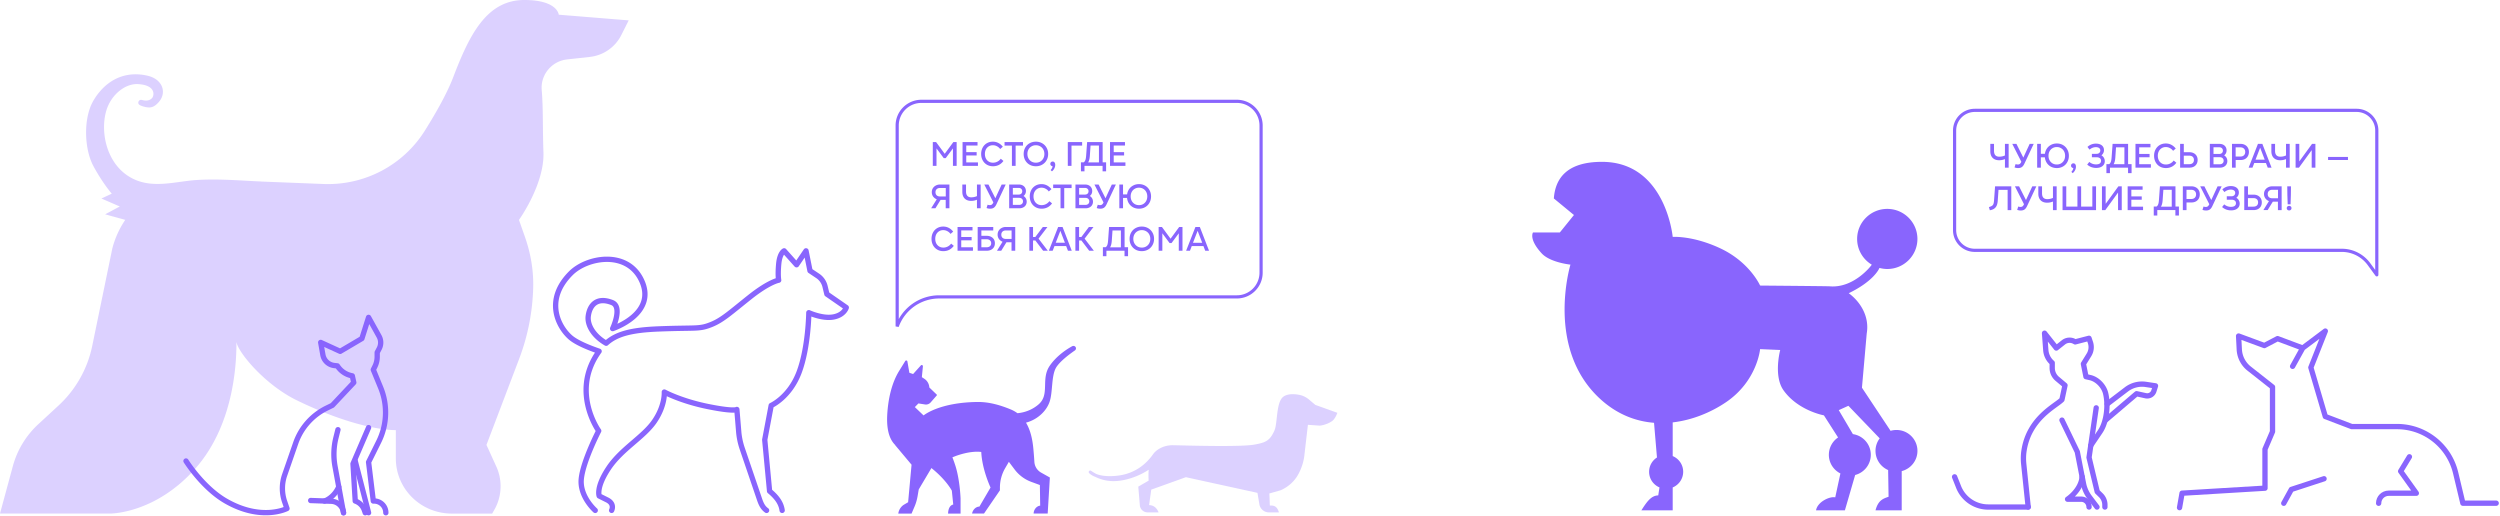 <svg xmlns="http://www.w3.org/2000/svg" fill="none" viewBox="0 0 1178 243"><path fill="#8965FD" d="M263.282 6.914S262.747 0 247.071 0c-17.842 0-25.942 16.567-33.519 36.404-2.858 7.493-8.027 16.651-13.366 25.17-10.216 16.29-28.447 25.894-47.772 25.122-8.976-.35-17.951-.712-26.915-1.062-10.763-.422-21.624-1.472-32.4-.845-9.534.555-19.52 3.85-28.81.157-13.647-5.43-17.441-22.093-14.145-32.977 2.165-7.155 8.72-12.778 15.117-12.331 8.392.59 7.31 5.453 6.495 6.43-1.24 1.51-3.102 1.533-4.877 1.038-1.533-.434-2.42 1.654-1.01 2.402a8.25 8.25 0 0 0 1.752.687c2.748.736 4.682.893 7.382-2.328 3.563-4.248 1.763-10.607-5.716-12.248-11.846-2.594-20.408 3.488-25.273 11.801-4.865 8.314-4.33 22.793 0 30.841 4.33 8.049 8.647 12.996 8.647 12.996l-4.864 2.28 8.647 3.753-6.908 3.692 9.486 2.619a43.222 43.222 0 0 0-6.117 13.562l-9.45 45.852a52.69 52.69 0 0 1-15.92 28.114l-9.462 8.736c-5.777 5.333-9.949 12.175-12.004 19.728L0 241.988h51.932s21.076.181 40-21.092c19.18-21.562 19.484-52.271 19.484-59.86.45 4.573 13.123 20.174 28.617 27.68 30.235 14.648 46.483 13.948 46.483 13.948v13.321c0 14.468 11.821 26.015 26.392 26.015h19.009l1.398-2.474a22.405 22.405 0 0 0 .548-19.692l-4.646-10.196 15.409-40.542a101.732 101.732 0 0 0 6.616-33.58c.207-8.097-1.18-16.169-3.867-23.819l-2.834-8.072s12.077-16.809 11.529-31.819c-.413-11.56-.06-20.32-.814-29.405-.596-7.228 4.743-13.611 12.003-14.407l10.654-1.17c6.373-.7 11.956-4.562 14.826-10.257l3.502-6.962-32.971-2.679.012-.012Z" opacity=".3"/><path stroke="#8965FD" stroke-linecap="round" stroke-linejoin="round" stroke-width="2.5" d="M368.55 240.489c-.51-3.746-2.908-6.559-5.925-9.075l-2.28-24.191 3.048-16.167s8.652-3.839 13.103-15.547c4.451-11.716 4.623-28.172 4.623-28.172s6.41 2.962 11.559 2.022c5.149-.941 6.089-4.451 6.089-4.451l-9.137-6.324-.878-3.644a8.292 8.292 0 0 0-3.456-4.945l-3.628-2.421-1.873-9.373-4.451 6.559-5.854-6.559s-2.108.941-2.578 6.324c-.47 5.392 0 7.5 0 7.5s-4.451.705-13.589 7.961c-9.137 7.265-12.843 10.752-17.984 12.852-5.94 2.422-6.841 1.442-24.881 2.147-13.337.518-20.092 2.469-24.826 6.748-5.869-3.331-9.019-8.558-8.439-12.837.705-5.156 4.051-9.137 11.245-6.324 5.086 1.991.243 12.257.243 12.257s21.542-7.1 13.345-23.267c-6.943-13.69-25.46-10.383-33.03-2.813-12.648 12.648-5.854 25.304-.235 30.217 3.009 2.633 9.254 5.07 13.541 6.544-.384.533-.76 1.081-1.129 1.661-11.715 18.275.941 35.844.941 35.844s-7.265 14.058-8.197 22.49c-.933 8.432 6.559 14.991 6.559 14.991"/><path stroke="#8965FD" stroke-linecap="round" stroke-linejoin="round" stroke-width="2.5" d="M288.195 240.489s1.637-3.049-2.108-4.922l-3.746-1.873s-1.638-3.98 4.451-13.118c6.089-9.137 16.402-14.521 21.55-22.02 5.156-7.5 4.686-13.824 4.686-13.824s7.735 4.216 20.383 6.795c12.648 2.578 13.792 1.41 13.792 1.41l.87 10.454a33 33 0 0 0 1.653 7.93l8.213 24.121c1.026 3.017 2.045 4.161 3.275 5.054"/><path fill="#8965FD" d="M506.687 163.376c-.371-.419-1.007-.482-1.499-.217-2.092 1.14-7.087 4.206-10.497 9.103-4.412 6.334.148 13.554-5.297 18.27-5.444 4.716-11.832 4.212-11.832 4.212l2.442.408a14.985 14.985 0 0 0-3.813-2.259c-4.899-2.016-10.143-3.533-15.481-3.48-18.262.175-25.518 6.339-25.518 6.339l-4.12-3.931 1.684-1.724 3.119.488a2.913 2.913 0 0 0 2.648-.965l2.866-3.279a.316.316 0 0 0-.021-.435l-3.464-3.326a5.257 5.257 0 0 0-2.368-4.106l-1.159-.759.497-5.108c.053-.531-.603-.822-.958-.425l-3.66 4.059-1.764-.589-.927-5.342a.55.55 0 0 0-1.011-.197l-2.892 4.685c-3.665 5.941-5.211 13.702-5.598 20.593-.265 4.743.164 10.806 3.766 14.302l-.043.048 7.738 9.23-1.621 17.682-1.874 1.103c-1.51.886-2.527 2.504-2.76 4.244h6.255l1.16-2.727a22.06 22.06 0 0 0 1.679-5.453l.545-3.204 5.975-10.064c7.028 5.586 9.618 10.653 9.618 10.653l.667 6.53c-1.806.403-2.383 2.435-2.431 4.26h5.884v-7.114s-.296-8.843-2.5-15.618a61.767 61.767 0 0 0-1.35-3.761s7.277-3.278 13.601-2.541c.381 8.35 4.374 16.763 4.374 16.763l-5.254 8.987c-1.716 0-3.177 1.581-3.447 3.278h5.614l7.504-10.944v-1.252c0-3.236.858-6.408 2.479-9.204l1.732-2.981 2.733 3.629a17.27 17.27 0 0 0 7.822 5.814l4.057 1.49.149 9.724c-1.759.17-3.088 1.968-3.088 3.724h6.62l1.028-16.981-4.126-2.318a6.225 6.225 0 0 1-3.172-5.092 182.5 182.5 0 0 0-.493-6.292c-.397-4.271-1.329-8.615-3.458-12.148.015 0 .031-.006.047-.011 5.71-1.549 9.883-5.814 11.207-10.238 1.324-4.419.736-11.199 2.648-15.178 1.499-3.119 6.88-7.05 9.142-8.604.577-.398.688-1.22.206-1.756l-.01.005Z"/><path stroke="#8965FD" stroke-linecap="round" stroke-linejoin="round" stroke-width="2.504" d="M159.609 229.395c-2.266 5.252-6.674 6.686-6.674 6.686M172.105 241.618l-.466-1.321a6.892 6.892 0 0 0-4.255-4.22l-1.05-17.538 7.341-17.049"/><path stroke="#8965FD" stroke-linecap="round" stroke-linejoin="round" stroke-width="2.504" d="M161.871 241.615a6.033 6.033 0 0 0-5.795-5.429l-9.684-.342"/><path stroke="#8965FD" stroke-linecap="round" stroke-linejoin="round" stroke-width="2.504" d="M181.806 241.616a5.538 5.538 0 0 0-5.541-5.542h-.36l-2.23-18.329 4.768-9.595a30.95 30.95 0 0 0 .908-25.552l-3.452-8.392.726-1.452a10.51 10.51 0 0 0 1.11-4.703v-1.977l.938-1.782a6.137 6.137 0 0 0-.065-5.848l-4.939-8.893-3.146 9.967-10.227 6.031-9.182-4.196 1.027 5.842a6.143 6.143 0 0 0 5.323 5.034l1.505.177a10.499 10.499 0 0 0 6.574 4.597l.466.106.69 3.152-10.079 10.728-2.691 1.316a28.92 28.92 0 0 0-14.588 16.482l-5.205 15.001a19.316 19.316 0 0 0-.029 12.57l1.109 3.245M167.379 217.227l6.291 24.389M135.22 239.61s-11.903 6.202-28.821-3.535c-10.894-6.267-18.755-18.848-18.755-18.848"/><path stroke="#8965FD" stroke-linecap="round" stroke-linejoin="round" stroke-width="2.504" d="m159.244 202.471-.938 3.747a32.073 32.073 0 0 0-.437 13.585l4.001 21.816"/><path stroke="#8965FD" stroke-width="1.5" d="M434.168 47.75h148.637c6.305 0 11.418 5.112 11.418 11.418v69.311c0 6.305-5.113 11.417-11.418 11.417H442.539a21.03 21.03 0 0 0-19.789 13.916V59.167c0-6.306 5.112-11.417 11.418-11.417Z"/><path fill="#8965FD" d="m445.155 72.468 4.064-5.52h1.552v11.2h-1.744v-8.224l-3.408 4.592h-.928l-3.408-4.592v8.224h-1.744v-11.2h1.552l4.064 5.52Zm8.4 5.68v-11.2h7.056v1.616h-5.968l.656-.608v9.184l-.656-.624h6.176v1.632h-7.264Zm1.536-4.896v-1.568h5.104v1.568h-5.104Zm12.815 5.088c-1.099 0-2.069-.25-2.912-.752a5.23 5.23 0 0 1-1.968-2.064c-.469-.885-.704-1.877-.704-2.976 0-1.098.229-2.085.688-2.96a5.241 5.241 0 0 1 1.952-2.08c.843-.5 1.803-.752 2.88-.752.949 0 1.819.208 2.608.624.789.406 1.483.992 2.08 1.76l-1.248 1.088a4.179 4.179 0 0 0-1.52-1.312 4.003 4.003 0 0 0-1.92-.48c-.736 0-1.392.182-1.968.544a3.656 3.656 0 0 0-1.328 1.456c-.309.62-.464 1.323-.464 2.112 0 .79.155 1.5.464 2.128.32.62.768 1.104 1.344 1.456.576.352 1.248.528 2.016.528.747 0 1.435-.165 2.064-.496a4.52 4.52 0 0 0 1.6-1.376l1.248 1.056c-.608.822-1.328 1.446-2.16 1.872-.832.416-1.749.624-2.752.624Zm8.911-.192V67.604h1.744v10.544h-1.744Zm-3.472-9.536v-1.664h8.688v1.664h-8.688Zm14.768 9.728c-1.109 0-2.101-.245-2.976-.736a5.369 5.369 0 0 1-2.048-2.064c-.49-.885-.736-1.882-.736-2.992 0-1.109.246-2.1.736-2.976a5.229 5.229 0 0 1 2.048-2.064c.886-.5 1.878-.752 2.976-.752 1.099 0 2.086.251 2.96.752a5.293 5.293 0 0 1 2.064 2.08c.502.875.752 1.862.752 2.96 0 1.1-.25 2.091-.752 2.976a5.322 5.322 0 0 1-2.064 2.064c-.874.502-1.861.752-2.96.752Zm0-1.68c.768 0 1.456-.176 2.064-.528a3.849 3.849 0 0 0 1.424-1.472c.342-.618.512-1.322.512-2.112 0-.789-.17-1.493-.512-2.112a3.735 3.735 0 0 0-1.424-1.456c-.608-.362-1.296-.544-2.064-.544s-1.456.182-2.064.544a3.742 3.742 0 0 0-1.424 1.456c-.341.62-.512 1.323-.512 2.112 0 .79.171 1.494.512 2.112.342.62.816 1.11 1.424 1.472.608.352 1.296.528 2.064.528Zm6.949 3.472c.362-.384.608-.746.736-1.088.138-.33.208-.74.208-1.232h.848a.908.908 0 0 1-.352.368.898.898 0 0 1-.48.128c-.31 0-.571-.106-.784-.32a1.083 1.083 0 0 1-.32-.8c0-.298.101-.549.304-.752.213-.213.48-.32.8-.32.373 0 .666.144.88.432.213.278.32.662.32 1.152 0 .566-.139 1.115-.416 1.648-.267.534-.64.998-1.12 1.392l-.624-.608Zm8.087-1.984v-11.2h6.752v1.664h-5.776l.768-.768v10.304h-1.744Zm7.01-1.328c.352-.202.635-.42.848-.656.214-.245.384-.586.512-1.024.128-.448.219-1.05.272-1.808l.464-6.384h7.312v10.048h-1.744v-9.152l.752.736h-5.44l.784-.72-.384 5.616c-.074.982-.234 1.782-.48 2.4-.245.608-.592 1.088-1.04 1.44l-1.856-.496Zm-.816 3.904v-4.24h2.16l.208.048h6.688l.368-.048h2.432v4.24h-1.664V77.38l.768.768h-9.92l.624-.768v3.344h-1.664Zm13.696-2.576v-11.2h7.056v1.616h-5.968l.656-.608v9.184l-.656-.624h6.176v1.632h-7.264Zm1.536-4.896v-1.568h5.104v1.568h-5.104Zm-78.956 24.896v-4.736l.032-.416v-5.072l.624.656h-3.296c-.682 0-1.216.182-1.6.544-.384.352-.576.838-.576 1.456 0 .62.192 1.11.576 1.472.384.352.918.528 1.6.528h2.848v1.584h-2.912c-.725 0-1.381-.154-1.968-.464a3.713 3.713 0 0 1-1.392-1.296 3.561 3.561 0 0 1-.496-1.856c0-.682.166-1.296.496-1.84.342-.544.806-.97 1.392-1.28a4.044 4.044 0 0 1 1.968-.48h4.448v11.2h-1.744Zm-6.864 0 2.8-4.496 1.808.272-2.592 4.224h-2.016Zm18.885-3.488c-1.322 0-2.352-.373-3.088-1.12-.736-.757-1.104-1.808-1.104-3.152v-3.44h1.744v3.264c0 .928.208 1.622.624 2.08.416.46 1.035.688 1.856.688.598 0 1.179-.08 1.744-.24a6.038 6.038 0 0 0 1.584-.688l.08 1.712a7.787 7.787 0 0 1-1.696.672 7.042 7.042 0 0 1-1.744.224Zm2.704 3.488v-11.2h1.744v11.2h-1.744Zm6.22.192c-.64 0-1.206-.106-1.696-.32l.496-1.568c.362.14.714.208 1.056.208.362 0 .666-.085.912-.256.245-.17.464-.453.656-.848l.32-.672.336-.672 2.08-4.528 1.264-2.736h1.904l-4.416 9.408c-.331.694-.726 1.2-1.184 1.52-.459.31-1.035.464-1.728.464Zm1.616-2.752-4.384-8.64h1.968l1.36 2.736 2.048 4.048-.992 1.856Zm7.344 2.56v-11.2h4.576c.651 0 1.227.128 1.728.384.501.256.891.62 1.168 1.088.277.47.416.998.416 1.584 0 .598-.139 1.12-.416 1.568-.277.448-.688.811-1.232 1.088l-.016-.544a2.89 2.89 0 0 1 1.472 1.104c.373.523.56 1.126.56 1.808a3.08 3.08 0 0 1-.432 1.616c-.288.47-.699.838-1.232 1.104-.523.267-1.12.4-1.792.4h-4.8Zm1.728-.976-.64-.624h3.568c.565 0 1.013-.149 1.344-.448.341-.298.512-.704.512-1.216s-.171-.917-.512-1.216c-.331-.298-.779-.448-1.344-.448h-3.28v-1.536h3.12c.331 0 .619-.064.864-.192.256-.128.453-.309.592-.544.139-.245.208-.522.208-.832 0-.469-.155-.848-.464-1.136-.299-.288-.704-.432-1.216-.432h-3.392l.64-.624v9.248Zm13.56 1.168c-1.098 0-2.069-.25-2.912-.752a5.244 5.244 0 0 1-1.968-2.064c-.469-.885-.704-1.877-.704-2.976 0-1.098.23-2.085.688-2.96a5.248 5.248 0 0 1 1.952-2.08c.843-.5 1.803-.752 2.88-.752.95 0 1.819.208 2.608.624.79.406 1.483.992 2.08 1.76l-1.248 1.088a4.179 4.179 0 0 0-1.52-1.312 4.003 4.003 0 0 0-1.92-.48c-.736 0-1.392.182-1.968.544a3.656 3.656 0 0 0-1.328 1.456c-.309.62-.464 1.323-.464 2.112 0 .79.155 1.5.464 2.128.32.62.768 1.104 1.344 1.456.576.352 1.248.528 2.016.528.747 0 1.435-.165 2.064-.496a4.51 4.51 0 0 0 1.6-1.376l1.248 1.056c-.608.822-1.328 1.446-2.16 1.872-.832.416-1.749.624-2.752.624Zm8.911-.192V87.604h1.744v10.544h-1.744Zm-3.472-9.536v-1.664h8.688v1.664h-8.688Zm10.507 9.536v-11.2h4.576c.651 0 1.227.128 1.728.384.502.256.891.62 1.168 1.088.278.47.416.998.416 1.584 0 .598-.138 1.12-.416 1.568-.277.448-.688.811-1.232 1.088l-.016-.544c.619.214 1.11.582 1.472 1.104.374.523.56 1.126.56 1.808a3.08 3.08 0 0 1-.432 1.616c-.288.47-.698.838-1.232 1.104-.522.267-1.12.4-1.792.4h-4.8Zm1.728-.976-.64-.624h3.568c.566 0 1.014-.149 1.344-.448.342-.298.512-.704.512-1.216s-.17-.917-.512-1.216c-.33-.298-.778-.448-1.344-.448h-3.28v-1.536h3.12c.331 0 .619-.064.864-.192a1.39 1.39 0 0 0 .592-.544c.139-.245.208-.522.208-.832 0-.469-.154-.848-.464-1.136-.298-.288-.704-.432-1.216-.432h-3.392l.64-.624v9.248Zm9.984 1.168c-.64 0-1.205-.106-1.696-.32l.496-1.568a2.95 2.95 0 0 0 1.056.208c.363 0 .667-.085.912-.256.245-.17.464-.453.656-.848l.32-.672.336-.672 2.08-4.528 1.264-2.736h1.904l-4.416 9.408c-.331.694-.725 1.2-1.184 1.52-.459.31-1.035.464-1.728.464Zm1.616-2.752-4.384-8.64h1.968l1.36 2.736 2.048 4.048-.992 1.856Zm16.608 2.752c-1.088 0-2.064-.245-2.928-.736a5.435 5.435 0 0 1-2.016-2.064c-.48-.885-.72-1.882-.72-2.992 0-1.109.24-2.1.72-2.976a5.255 5.255 0 0 1 2.032-2.064c.864-.5 1.835-.752 2.912-.752 1.088 0 2.064.251 2.928.752a5.253 5.253 0 0 1 2.016 2.08c.491.875.736 1.862.736 2.96 0 1.1-.245 2.091-.736 2.976a5.281 5.281 0 0 1-2.016 2.064c-.864.502-1.84.752-2.928.752Zm-9.264-.192v-11.2h1.744v11.2h-1.744Zm1.472-4.88v-1.664h3.36v1.664h-3.36Zm7.776 3.392c.757 0 1.435-.176 2.032-.528a3.775 3.775 0 0 0 1.392-1.472c.331-.618.496-1.322.496-2.112 0-.789-.165-1.493-.496-2.112a3.663 3.663 0 0 0-1.392-1.456c-.597-.362-1.275-.544-2.032-.544-.747 0-1.419.182-2.016.544a3.663 3.663 0 0 0-1.392 1.456c-.331.62-.496 1.323-.496 2.112 0 .79.165 1.494.496 2.112.331.62.795 1.11 1.392 1.472.597.352 1.269.528 2.016.528Zm-92.163 21.68c-1.098 0-2.069-.25-2.912-.752a5.24 5.24 0 0 1-1.968-2.064c-.469-.885-.704-1.877-.704-2.976 0-1.098.23-2.085.688-2.96a5.254 5.254 0 0 1 1.952-2.08c.843-.501 1.803-.752 2.88-.752.95 0 1.819.208 2.608.624.79.406 1.483.992 2.08 1.76l-1.248 1.088a4.187 4.187 0 0 0-1.52-1.312 4.003 4.003 0 0 0-1.92-.48c-.736 0-1.392.182-1.968.544a3.66 3.66 0 0 0-1.328 1.456c-.309.619-.464 1.323-.464 2.112 0 .79.155 1.499.464 2.128.32.619.768 1.104 1.344 1.456.576.352 1.248.528 2.016.528.747 0 1.435-.165 2.064-.496a4.502 4.502 0 0 0 1.6-1.376l1.248 1.056c-.608.822-1.328 1.446-2.16 1.872-.832.416-1.749.624-2.752.624Zm6.681-.192v-11.2h7.056v1.616h-5.968l.656-.608v9.184l-.656-.624h6.176v1.632h-7.264Zm1.536-4.896v-1.568h5.104v1.568h-5.104Zm7.948 4.896v-11.2h1.744v10.224l-.656-.656h3.04c.693 0 1.237-.165 1.632-.496.405-.341.608-.805.608-1.392 0-.586-.203-1.05-.608-1.392-.395-.341-.939-.512-1.632-.512h-3.376v-1.616h3.488c.768 0 1.445.15 2.032.448.587.288 1.04.694 1.36 1.216.32.523.48 1.142.48 1.856 0 .704-.16 1.323-.48 1.856-.32.523-.773.934-1.36 1.232-.587.288-1.264.432-2.032.432h-4.24Zm.864-9.568v-1.632h6.48v1.632h-6.48Zm15.091 9.568v-4.736l.032-.416v-5.072l.624.656h-3.296c-.683 0-1.216.182-1.6.544-.384.352-.576.838-.576 1.456 0 .619.192 1.11.576 1.472.384.352.917.528 1.6.528h2.848v1.584h-2.912c-.725 0-1.381-.154-1.968-.464a3.698 3.698 0 0 1-1.392-1.296 3.55 3.55 0 0 1-.496-1.856c0-.682.165-1.296.496-1.84.341-.544.805-.97 1.392-1.28a4.044 4.044 0 0 1 1.968-.48h4.448v11.2h-1.744Zm-6.864 0 2.8-4.496 1.808.272-2.592 4.224h-2.016Zm21.765 0-4.304-5.664 4.16-5.536h2.176l-4.608 6.032v-1.056l4.768 6.224h-2.192Zm-6.512 0v-11.2h1.744v11.2h-1.744Zm1.184-4.832v-1.632h2.176v1.632h-2.176Zm8.009 4.832 4.384-11.2h2.08l4.336 11.2h-1.792l-1.12-2.896-.176-.512-2.448-6.4h.32l-2.544 6.56-.128.384-1.104 2.864h-1.808Zm2.272-2.192.592-1.568h5.392l.592 1.568h-6.576Zm16.75 2.192-4.304-5.664 4.16-5.536h2.176l-4.608 6.032v-1.056l4.768 6.224h-2.192Zm-6.512 0v-11.2h1.744v11.2h-1.744Zm1.184-4.832v-1.632h2.176v1.632h-2.176Zm12.592 3.504c.352-.202.635-.421.848-.656.213-.245.384-.586.512-1.024.128-.448.219-1.05.272-1.808l.464-6.384h7.312v10.048h-1.744v-9.152l.752.736h-5.44l.784-.72-.384 5.616c-.075.982-.235 1.782-.48 2.4-.245.608-.592 1.088-1.04 1.44l-1.856-.496Zm-.816 3.904v-4.24h2.16l.208.048h6.688l.368-.048h2.432v4.24h-1.664v-3.344l.768.768h-9.92l.624-.768v3.344h-1.664Zm18.333-2.384c-1.11 0-2.102-.245-2.976-.736a5.351 5.351 0 0 1-2.048-2.064c-.491-.885-.736-1.882-.736-2.992 0-1.109.245-2.101.736-2.976a5.22 5.22 0 0 1 2.048-2.064c.885-.501 1.877-.752 2.976-.752 1.098 0 2.085.251 2.96.752a5.312 5.312 0 0 1 2.064 2.08c.501.875.752 1.862.752 2.96 0 1.099-.251 2.091-.752 2.976a5.332 5.332 0 0 1-2.064 2.064c-.875.502-1.862.752-2.96.752Zm0-1.68c.768 0 1.456-.176 2.064-.528a3.85 3.85 0 0 0 1.424-1.472c.341-.618.512-1.322.512-2.112 0-.789-.171-1.493-.512-2.112a3.746 3.746 0 0 0-1.424-1.456c-.608-.362-1.296-.544-2.064-.544s-1.456.182-2.064.544a3.74 3.74 0 0 0-1.424 1.456c-.342.619-.512 1.323-.512 2.112 0 .79.17 1.494.512 2.112.341.619.816 1.11 1.424 1.472.608.352 1.296.528 2.064.528Zm13.557-4.192 4.064-5.52h1.552v11.2h-1.744v-8.224l-3.408 4.592h-.928l-3.408-4.592v8.224h-1.744v-11.2h1.552l4.064 5.52Zm7.328 5.68 4.384-11.2h2.08l4.336 11.2h-1.792l-1.12-2.896-.176-.512-2.448-6.4h.32l-2.544 6.56-.128.384-1.104 2.864h-1.808Zm2.272-2.192.592-1.568h5.392l.592 1.568h-6.576ZM722.369 109.526h12.635l6.638-8.215-9.473-7.803c.665-9.096 5.756-17.235 22.652-17.246 30.065-.011 33.357 35.362 33.357 35.362s9.528-.685 22.522 5.433c13.811 6.51 18.662 17.497 18.662 17.497s31.755.271 32.78.358c11.239.967 19.403-9.454 19.839-10.193-4.131-2.478-6.9-6.977-6.9-12.128 0-7.824 6.366-14.16 14.204-14.16 7.838 0 14.204 6.346 14.204 14.16 0 7.813-6.366 14.16-14.204 14.16-1.275 0-2.518-.185-3.695-.5-.044.109-.088.228-.142.337-.207.369-2.78 5.988-14.324 11.574 5.429 3.988 9.876 10.943 8.47 19.017l-2.245 25.506 13.484 20.321a9.798 9.798 0 0 1 2.78-.402c5.461 0 9.887 4.412 9.887 9.857 0 4.586-3.15 8.433-7.413 9.53v18.486h-12.35c1.286-4.825 3.586-5.488 6.159-6.412l-.208-12.573c-3.499-1.522-5.951-4.988-5.951-9.042a9.77 9.77 0 0 1 1.973-5.89l-14.749-15.355-4.535 2.053 6.66 11.302c4.775.696 8.438 4.782 8.438 9.737 0 4.576-3.129 8.412-7.369 9.52l-4.84 16.649h-13.594c.698-4.108 6.65-6.705 9.048-6.108l2.431-11.269c-3.227-1.619-5.44-4.945-5.44-8.792a9.848 9.848 0 0 1 4.339-8.161l-6.672-10.422s-12.241-2.206-19.065-11.856c-4.786-6.77-1.527-18.941-1.527-18.941l-9.473-.413s-1.351 15.062-16.111 25.049c-6.912 4.673-15.709 8.4-25.073 9.476v15.877c2.9 1.206 4.939 4.064 4.939 7.39 0 3.325-2.039 6.183-4.939 7.39v10.78h-14.759c2.572-4.043 4.622-6.977 7.946-7.031l.589-3.76c-2.878-1.217-4.894-4.065-4.894-7.368 0-2.837 1.482-5.314 3.706-6.738l-1.385-16.344c-8.524-.674-17.158-3.88-24.974-10.889-26.522-23.778-14.411-63.639-14.411-63.639s-9.571-.967-13.582-5.336c-6.225-6.781-4.045-9.856-4.045-9.856v.021Z"/><path fill="#8965FD" d="m619.759 190.767-3.025-2.552a10.016 10.016 0 0 0-4.608-2.179c-2.205-.411-5.184-.59-7.253.782-3.671 2.429-2.798 12.501-4.363 16.052-2.197 4.988-4.356 5.667-9.294 6.603-6.412 1.218-31.466.455-38.459.321-1.778-.032-3.555.275-5.184.987-1.493.654-3.154 1.699-4.266 3.295-5.081 7.167-11.609 9.398-16.218 10.001-5.183.679-8.48.038-10.425-.705a21.363 21.363 0 0 1-2.528-1.526.724.724 0 0 0-.943.096.708.708 0 0 0-.026.942c.064.084.918 1.058 3.044 1.859 2.663 1.315 5.468 1.962 8.493 1.962 2.657 0 5.482-.5 8.539-1.5a33.786 33.786 0 0 0 8.028-3.866c-.226 2.815-.02 5.129-.02 5.129l-4.893 2.833.737 8.796a3.667 3.667 0 0 0 3.659 3.34h5.184c-.828-1.981-2.146-3.346-4.486-3.436l1.021-7.283 16.314-5.866 33.728 7.379.911 5.417c.369 2.186 2.275 3.789 4.512 3.789h4.692c-.898-3.096-2.559-3.282-4.285-3.237l-.207-5.68 5.307-1.507c3.477-1.526 6.418-4.096 8.247-7.404 1.532-2.77 2.554-5.86 2.896-8.789l1.7-14.642 5.481.371c1.823-.038 5.372-1.333 6.606-2.775 1.228-1.443 1.784-3.257 1.784-3.257l-10.4-3.738v-.012Z" opacity=".3"/><path stroke="#8965FD" stroke-linecap="round" stroke-linejoin="round" stroke-width="2.5" d="M991.825 238.915v-1.013a6.354 6.354 0 0 0-1.912-4.55l-1.7-1.662-3.857-16.138 3.375-23.368M971.597 197.963l7.225 14.937 2.912 14.944a15.853 15.853 0 0 0 2.925 6.538l3.444 4.537"/><path stroke="#8965FD" stroke-linecap="round" stroke-linejoin="round" stroke-width="2.5" d="M984.356 238.908a3.686 3.686 0 0 0-3.687-3.688h-6.432s6.288-4.056 6.875-10.525M985.17 209.912s2.194-3.212 4.45-6.581c3.125-4.662 3.875-12.619 2.531-18.069-.831-3.362-3.912-6.581-7.293-7.343l-1.95-.444-1.207-6.025 2.625-4.231a6.914 6.914 0 0 0 .682-5.831l-.663-1.982-6.506 1.688-.413-.219a4.694 4.694 0 0 0-5.143.456l-3.357 2.657-5.537-6.988.587 7.975a8.747 8.747 0 0 0 2.963 5.944l.062.056v2.425c0 1.975.875 3.85 2.388 5.119l3.637 3.056-1.443 6.744c-2.944 3.05-15.507 8.625-17.863 24.012-.325 2.106-.35 4.256-.131 6.375l2.094 20.2"/><path stroke="#8965FD" stroke-linecap="round" stroke-linejoin="round" stroke-width="2.5" d="m992.918 190.37 9.042-6.887a12.136 12.136 0 0 1 9.16-2.35l4.55.681-.77 2.444a3.287 3.287 0 0 1-3.84 2.212l-4.3-.944-14.605 12.432M921 224.695l1.875 4.732a15.01 15.01 0 0 0 13.956 9.481h18.856M1095.09 225.586l-15.4 5.04-3.58 6.507"/><path stroke="#8965FD" stroke-linecap="round" stroke-linejoin="round" stroke-width="2.5" d="m1027 239.201 1.19-6.809 39.07-2.363v-18.356l3.55-8.287v-21.021l-10.99-8.664a12.285 12.285 0 0 1-4.67-9.074l-.32-6.289 12.14 4.483 6.22-3.259 11.85 4.434 10.65-7.996-6.81 17.168 6.81 23.094 12.43 4.737h21.33c13.17 0 24.62 9.051 27.66 21.858l3.4 14.248h15.69M1085.02 164.037l-4.75 8.578"/><path stroke="#8965FD" stroke-linecap="round" stroke-linejoin="round" stroke-width="2.5" d="m1135.32 215.236-4.14 6.81 7.4 10.359h-13.03c-2.61 0-4.73 2.12-4.73 4.737"/><path stroke="#8965FD" stroke-linejoin="round" stroke-width="1.5" d="M1119.95 61.51c0-5.252-4.26-9.51-9.51-9.51H930.513a9.51 9.51 0 0 0-9.511 9.51v46.934c0 5.252 4.258 9.51 9.511 9.51h172.947c5.05 0 9.8 2.413 12.79 6.494l3.7 5.054V61.511Z"/><path fill="#8965FD" d="M942.025 75.512c-1.323 0-2.352-.373-3.088-1.12-.736-.757-1.104-1.808-1.104-3.152V67.8h1.744v3.264c0 .928.208 1.621.624 2.08.416.459 1.034.688 1.856.688.597 0 1.178-.08 1.744-.24a6.038 6.038 0 0 0 1.584-.688l.08 1.712a7.827 7.827 0 0 1-1.696.672 7.052 7.052 0 0 1-1.744.224ZM944.729 79V67.8h1.744V79h-1.744Zm6.219.192c-.64 0-1.205-.107-1.696-.32l.496-1.568a2.95 2.95 0 0 0 1.056.208c.363 0 .667-.085.912-.256.245-.17.464-.453.656-.848l.32-.672.336-.672 2.08-4.528 1.264-2.736h1.904l-4.416 9.408c-.331.693-.725 1.2-1.184 1.52-.459.31-1.035.464-1.728.464Zm1.616-2.752-4.384-8.64h1.968l1.36 2.736 2.048 4.048-.992 1.856Zm16.608 2.752c-1.088 0-2.064-.245-2.928-.736a5.435 5.435 0 0 1-2.016-2.064c-.48-.885-.72-1.883-.72-2.992 0-1.11.24-2.101.72-2.976a5.255 5.255 0 0 1 2.032-2.064c.864-.501 1.835-.752 2.912-.752 1.088 0 2.064.25 2.928.752a5.253 5.253 0 0 1 2.016 2.08c.491.875.736 1.861.736 2.96s-.245 2.09-.736 2.976a5.281 5.281 0 0 1-2.016 2.064c-.864.501-1.84.752-2.928.752ZM959.908 79V67.8h1.744V79h-1.744Zm1.472-4.88v-1.664h3.36v1.664h-3.36Zm7.776 3.392c.758 0 1.435-.176 2.032-.528a3.761 3.761 0 0 0 1.392-1.472c.331-.619.496-1.323.496-2.112 0-.79-.165-1.493-.496-2.112a3.649 3.649 0 0 0-1.392-1.456c-.597-.363-1.274-.544-2.032-.544a3.81 3.81 0 0 0-2.016.544 3.662 3.662 0 0 0-1.392 1.456c-.33.619-.496 1.323-.496 2.112 0 .79.166 1.493.496 2.112.331.619.795 1.11 1.392 1.472.598.352 1.27.528 2.016.528Zm6.868 3.472c.363-.384.608-.747.736-1.088.139-.33.208-.741.208-1.232h.848a.895.895 0 0 1-.352.368.894.894 0 0 1-.48.128c-.309 0-.57-.107-.784-.32a1.087 1.087 0 0 1-.32-.8c0-.299.102-.55.304-.752.214-.213.48-.32.8-.32.374 0 .667.144.88.432.214.277.32.661.32 1.152 0 .565-.138 1.115-.416 1.648-.266.533-.64.997-1.12 1.392l-.624-.608Zm11.655-1.856a6.535 6.535 0 0 1-2.272-.4 6.325 6.325 0 0 1-1.92-1.168l.992-1.264c.939.779 1.995 1.168 3.168 1.168.779 0 1.366-.144 1.76-.432.406-.299.608-.725.608-1.28 0-.341-.08-.635-.24-.88a1.49 1.49 0 0 0-.704-.56c-.298-.139-.656-.208-1.072-.208h-2.304v-1.616h2.192c.534 0 .96-.144 1.28-.432.331-.288.496-.683.496-1.184 0-.48-.186-.853-.56-1.12-.362-.277-.869-.416-1.52-.416a4.18 4.18 0 0 0-1.536.288c-.49.181-.976.475-1.456.88l-.976-1.264a5.725 5.725 0 0 1 1.824-1.168 5.76 5.76 0 0 1 2.144-.4c.779 0 1.451.123 2.016.368.576.245 1.019.597 1.328 1.056.31.459.464 1.003.464 1.632a3.02 3.02 0 0 1-.464 1.648c-.298.49-.725.875-1.28 1.152l-.016-.56a2.901 2.901 0 0 1 1.552 1.12c.395.544.592 1.157.592 1.84 0 .981-.368 1.76-1.104 2.336-.725.576-1.722.864-2.992.864Zm5.677-1.456c.352-.203.635-.421.848-.656.214-.245.384-.587.512-1.024.128-.448.219-1.05.272-1.808l.464-6.384h7.308v10.048h-1.74v-9.152l.75.736h-5.438l.784-.72-.384 5.616c-.074.981-.234 1.781-.48 2.4-.245.608-.592 1.088-1.04 1.44l-1.856-.496Zm-.816 3.904v-4.24h2.16l.208.048h6.692l.36-.048h2.44v4.24h-1.67v-3.344l.77.768h-9.92l.624-.768v3.344h-1.664Zm13.7-2.576V67.8h7.05v1.616h-5.97l.66-.608v9.184l-.66-.624h6.18V79h-7.26Zm1.53-4.896v-1.568h5.11v1.568h-5.11Zm12.82 5.088c-1.1 0-2.07-.25-2.91-.752a5.194 5.194 0 0 1-1.97-2.064c-.47-.885-.71-1.877-.71-2.976s.23-2.085.69-2.96a5.257 5.257 0 0 1 1.95-2.08c.85-.501 1.81-.752 2.88-.752.95 0 1.82.208 2.61.624.79.405 1.48.992 2.08 1.76l-1.25 1.088a4.122 4.122 0 0 0-1.52-1.312c-.59-.32-1.23-.48-1.92-.48-.73 0-1.39.181-1.96.544-.57.352-1.01.837-1.33 1.456-.31.619-.47 1.323-.47 2.112 0 .79.16 1.499.47 2.128.32.619.77 1.104 1.34 1.456.58.352 1.25.528 2.02.528.74 0 1.43-.165 2.06-.496.64-.33 1.17-.79 1.6-1.376l1.25 1.056c-.61.821-1.33 1.445-2.16 1.872-.83.416-1.75.624-2.75.624Zm6.68-.192V67.8h1.74v4.56l-.01.48v5.184l-.64-.656h3.16c.74 0 1.3-.176 1.68-.528.39-.352.58-.843.58-1.472 0-.63-.19-1.12-.58-1.472-.38-.363-.94-.544-1.68-.544h-3.5V71.72h3.63c.77 0 1.45.155 2.03.464a3.2 3.2 0 0 1 1.36 1.28c.32.544.48 1.179.48 1.904 0 .725-.16 1.36-.48 1.904-.32.544-.77.97-1.36 1.28-.58.299-1.26.448-2.03.448h-4.38Zm14 0V67.8h4.57c.65 0 1.23.128 1.73.384s.89.619 1.17 1.088c.28.47.42.997.42 1.584 0 .597-.14 1.12-.42 1.568-.28.448-.69.81-1.23 1.088l-.02-.544c.62.213 1.11.581 1.47 1.104.38.523.56 1.125.56 1.808a3.06 3.06 0 0 1-.43 1.616c-.29.47-.7.837-1.23 1.104-.52.267-1.12.4-1.79.4h-4.8Zm1.73-.976-.64-.624h3.56c.57 0 1.02-.15 1.35-.448.34-.299.51-.704.51-1.216s-.17-.917-.51-1.216c-.33-.299-.78-.448-1.35-.448h-3.28v-1.536h3.12c.33 0 .62-.064.87-.192s.45-.31.59-.544c.14-.245.21-.523.21-.832 0-.47-.16-.848-.47-1.136-.29-.288-.7-.432-1.21-.432h-3.39l.64-.624v9.248Zm8.71.976V67.8h4.06c.78 0 1.46.16 2.05.48.59.31 1.05.752 1.37 1.328.33.565.5 1.227.5 1.984 0 .757-.17 1.424-.5 2a3.372 3.372 0 0 1-1.37 1.344c-.59.31-1.27.464-2.05.464h-3.31v-1.632h3.18c.72 0 1.28-.192 1.68-.576.42-.395.63-.928.63-1.6s-.21-1.2-.63-1.584c-.4-.384-.96-.576-1.68-.576h-2.85l.64-.656v5.504l.02.48V79h-1.74Zm7.85 0 4.38-11.2h2.08l4.34 11.2h-1.8l-1.12-2.896-.17-.512-2.45-6.4h.32l-2.54 6.56-.13.384-1.11 2.864h-1.8Zm2.27-2.192.59-1.568h5.39l.59 1.568h-6.57Zm12.63-1.296c-1.32 0-2.35-.373-3.09-1.12-.73-.757-1.1-1.808-1.1-3.152V67.8h1.74v3.264c0 .928.21 1.621.63 2.08.41.459 1.03.688 1.85.688.6 0 1.18-.08 1.75-.24a6.1 6.1 0 0 0 1.58-.688l.08 1.712a7.84 7.84 0 0 1-1.69.672c-.59.15-1.17.224-1.75.224Zm2.71 3.488V67.8h1.74V79h-1.74Zm4.52 0V67.8h1.74v10.288l-.7-1.072 6.7-9.216h1.59V79h-1.75V68.696l.71 1.072-6.71 9.232h-1.58Zm24.67-3.616h-9.37V73.96h9.37v1.424ZM937.177 97.576c.65-.181 1.13-.379 1.44-.592a1.77 1.77 0 0 0 .688-.88c.138-.384.234-.933.288-1.648l.48-6.656h7.648V99h-1.728V88.696l.752.768h-5.792l.8-.768-.416 5.872c-.064.96-.24 1.75-.528 2.368a3.393 3.393 0 0 1-1.216 1.424c-.512.341-1.174.581-1.984.72l-.432-1.504Zm15.021 1.616c-.64 0-1.205-.107-1.696-.32l.496-1.568a2.95 2.95 0 0 0 1.056.208c.363 0 .667-.085.912-.256.245-.17.464-.453.656-.848l.32-.672.336-.672 2.08-4.528 1.264-2.736h1.904l-4.416 9.408c-.331.693-.725 1.2-1.184 1.52-.459.31-1.035.464-1.728.464Zm1.616-2.752-4.384-8.64h1.968l1.36 2.736 2.048 4.048-.992 1.856Zm10.836-.928c-1.323 0-2.352-.373-3.088-1.12-.736-.757-1.104-1.808-1.104-3.152V87.8h1.744v3.264c0 .928.208 1.621.624 2.08.416.459 1.034.688 1.856.688.597 0 1.178-.08 1.744-.24a6.038 6.038 0 0 0 1.584-.688l.08 1.712a7.827 7.827 0 0 1-1.696.672 7.052 7.052 0 0 1-1.744.224ZM967.354 99V87.8h1.744V99h-1.744Zm5.371 0v-1.664h14.096V99h-14.096Zm-.848 0V87.8h1.744V99h-1.744Zm7.008-.624V87.8h1.744v10.576h-1.744Zm7.024.624V87.8h1.744V99h-1.744Zm4.531 0V87.8h1.744v10.288l-.704-1.072 6.704-9.216h1.584V99h-1.744V88.696l.704 1.072L992.024 99h-1.584Zm12.11 0V87.8h7.05v1.616h-5.96l.65-.608v9.184l-.65-.624h6.17V99h-7.26Zm1.53-4.896v-1.568h5.11v1.568h-5.11Zm11.59 3.568c.35-.203.63-.421.85-.656.21-.245.38-.587.51-1.024.13-.448.22-1.05.27-1.808l.46-6.384h7.32v10.048h-1.75v-9.152l.75.736h-5.44l.79-.72-.39 5.616c-.07.981-.23 1.781-.48 2.4-.24.608-.59 1.088-1.04 1.44l-1.85-.496Zm-.82 3.904v-4.24h2.16l.21.048h6.69l.37-.048h2.43v4.24h-1.67v-3.344l.77.768h-9.92l.63-.768v3.344h-1.67Zm13.7-2.576V87.8h4.06c.78 0 1.46.16 2.05.48.6.31 1.06.752 1.38 1.328.33.565.49 1.227.49 1.984 0 .757-.16 1.424-.49 2a3.337 3.337 0 0 1-1.38 1.344c-.59.31-1.27.464-2.05.464h-3.31v-1.632h3.18c.72 0 1.28-.192 1.68-.576.42-.395.63-.928.63-1.6s-.21-1.2-.63-1.584c-.4-.384-.96-.576-1.68-.576h-2.84l.64-.656v5.504l.01.48V99h-1.74Zm10.96.192c-.64 0-1.2-.107-1.7-.32l.5-1.568c.36.139.72.208 1.06.208.36 0 .66-.085.91-.256.24-.17.46-.453.65-.848l.32-.672.34-.672 2.08-4.528 1.26-2.736h1.91l-4.42 9.408c-.33.693-.72 1.2-1.18 1.52-.46.31-1.04.464-1.73.464Zm1.62-2.752-4.39-8.64h1.97l1.36 2.736 2.05 4.048-.99 1.856Zm10.11 2.688c-.79 0-1.54-.133-2.27-.4a6.423 6.423 0 0 1-1.92-1.168l.99-1.264c.94.779 2 1.168 3.17 1.168.78 0 1.37-.144 1.76-.432.41-.299.61-.725.61-1.28 0-.341-.08-.635-.24-.88-.16-.245-.4-.432-.71-.56-.29-.139-.65-.208-1.07-.208h-2.3v-1.616h2.19c.53 0 .96-.144 1.28-.432.33-.288.5-.683.5-1.184 0-.48-.19-.853-.56-1.12-.37-.277-.87-.416-1.52-.416-.54 0-1.05.096-1.54.288-.49.181-.98.475-1.46.88l-.97-1.264a5.686 5.686 0 0 1 1.82-1.168c.67-.267 1.39-.4 2.15-.4.77 0 1.45.123 2.01.368.58.245 1.02.597 1.33 1.056.31.459.46 1.003.46 1.632 0 .608-.15 1.157-.46 1.648-.3.49-.73.875-1.28 1.152l-.02-.56c.65.203 1.17.576 1.56 1.12.39.544.59 1.157.59 1.84 0 .981-.37 1.76-1.11 2.336-.72.576-1.72.864-2.99.864Zm6.26-.128V87.8h1.75v4.56l-.02.48v5.184l-.64-.656h3.17c.73 0 1.29-.176 1.68-.528.38-.352.57-.843.57-1.472 0-.63-.19-1.12-.57-1.472-.39-.363-.95-.544-1.68-.544h-3.51V91.72h3.64c.76 0 1.44.155 2.03.464.58.299 1.04.725 1.36 1.28.32.544.48 1.179.48 1.904 0 .725-.16 1.36-.48 1.904-.32.544-.78.97-1.36 1.28-.59.299-1.27.448-2.03.448h-4.39Zm15.86 0v-4.736l.04-.416v-5.072l.62.656h-3.3c-.68 0-1.21.181-1.6.544-.38.352-.57.837-.57 1.456s.19 1.11.57 1.472c.39.352.92.528 1.6.528h2.85v1.584h-2.91c-.73 0-1.38-.155-1.97-.464a3.663 3.663 0 0 1-1.39-1.296 3.565 3.565 0 0 1-.5-1.856c0-.683.17-1.296.5-1.84.34-.544.8-.97 1.39-1.28.59-.32 1.24-.48 1.97-.48h4.45V99h-1.75Zm-6.86 0 2.8-4.496 1.81.272-2.59 4.224h-2.02Zm11.46-2.72-.15-4.416-.05-4.064h1.75l-.05 4.064-.14 4.416h-1.36Zm.68 2.88c-.32 0-.58-.101-.8-.304a1.045 1.045 0 0 1-.32-.784c0-.31.11-.565.32-.768.22-.203.48-.304.8-.304.31 0 .58.101.79.304.21.203.32.459.32.768 0 .32-.11.581-.32.784-.21.203-.48.304-.79.304Z"/></svg>